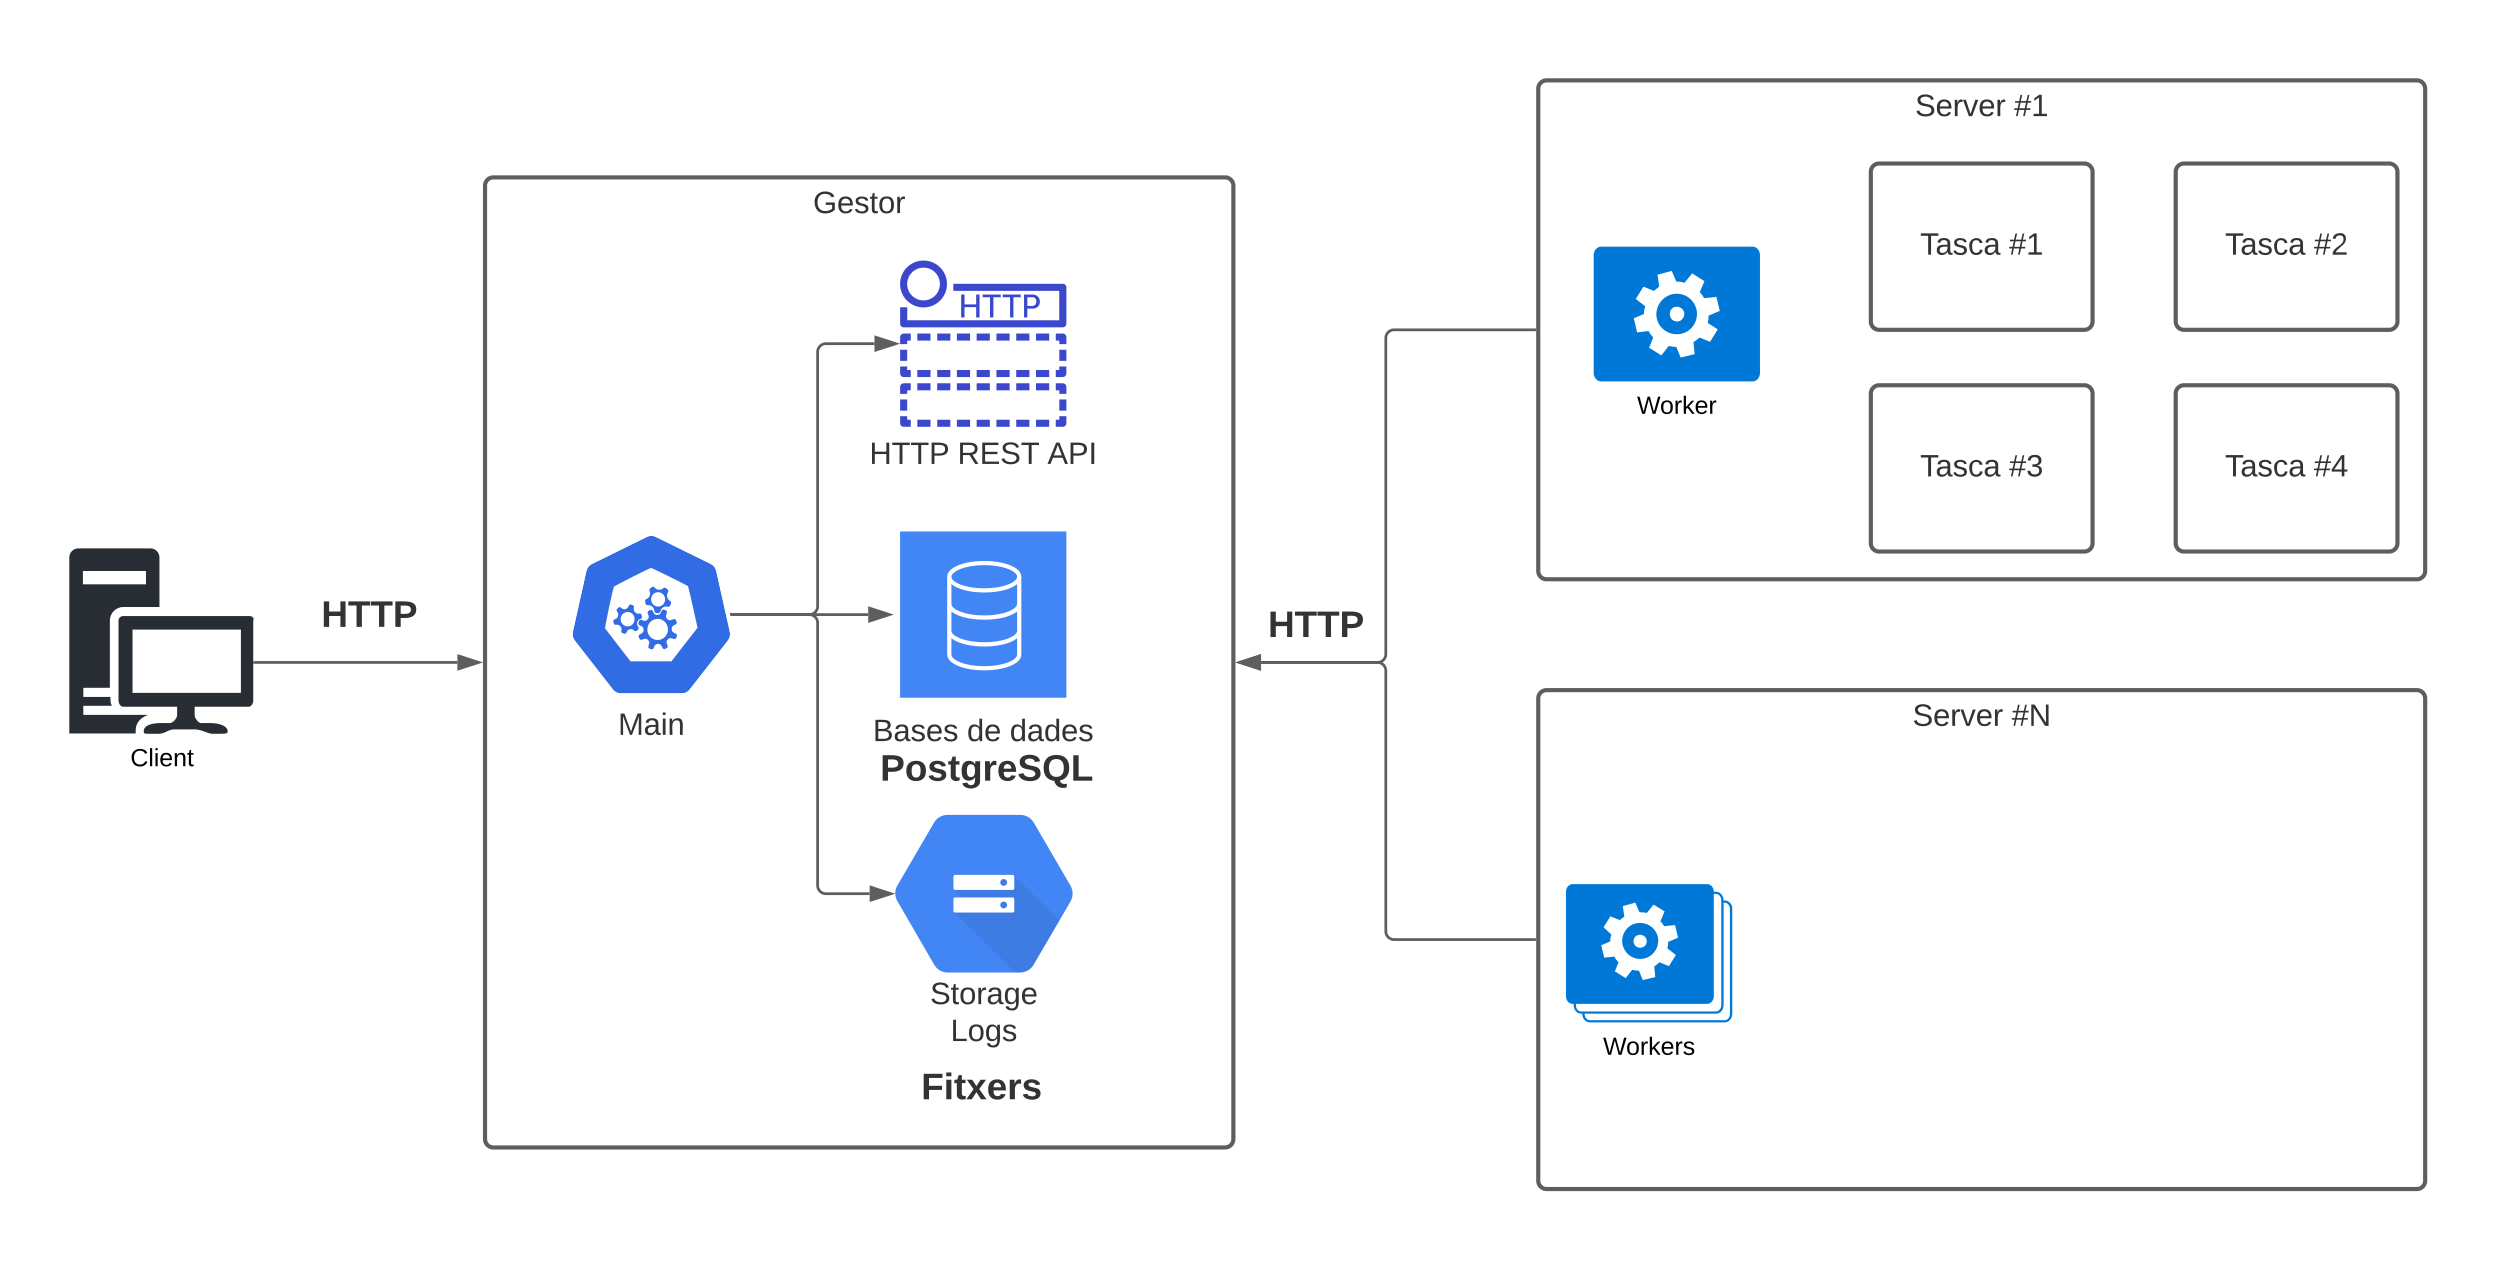 <svg xmlns:xlink="http://www.w3.org/1999/xlink" xmlns:lucid="lucid" xmlns="http://www.w3.org/2000/svg" width="1804"
     height="914">
    <g transform="translate(530 -82)" lucid:page-tab-id="uTgaPVyErH94">
        <path d="M-1806.87 0h3677.74v2581.67h-3677.74z" fill="#fff"/>
        <path d="M580 146a6 6 0 0 1 6-6h628a6 6 0 0 1 6 6v348a6 6 0 0 1-6 6H586a6 6 0 0 1-6-6z" stroke="#5e5e5e"
              stroke-width="3" fill-opacity="0"/>
        <use xlink:href="#a"
             transform="matrix(1,0,0,1,588,148) translate(263.914 17.778)"/>
        <use xlink:href="#b"
             transform="matrix(1,0,0,1,588,148) translate(335.395 17.778)"/>
        <path d="M580 586a6 6 0 0 1 6-6h628a6 6 0 0 1 6 6v348a6 6 0 0 1-6 6H586a6 6 0 0 1-6-6z" stroke="#5e5e5e"
              stroke-width="3" fill-opacity="0"/>
        <use xlink:href="#a" transform="matrix(1,0,0,1,588,588) translate(262.093 17.778)"/>
        <use xlink:href="#c" transform="matrix(1,0,0,1,588,588) translate(333.574 17.778)"/>
        <path d="M-180 216a6 6 0 0 1 6-6h528a6 6 0 0 1 6 6v688a6 6 0 0 1-6 6h-528a6 6 0 0 1-6-6z" stroke="#5e5e5e"
              stroke-width="3" fill-opacity="0"/>
        <use xlink:href="#d"
             transform="matrix(1,0,0,1,-172,218) translate(228.698 17.778)"/>
        <path d="M-329.92 500h132.87v57.33h-132.87z" fill="none"/>
        <use xlink:href="#e"
             transform="matrix(1,0,0,1,-329.918,500) translate(31.796 34.333)"/>
        <path d="M820 206a6 6 0 0 1 6-6h148a6 6 0 0 1 6 6v108a6 6 0 0 1-6 6H826a6 6 0 0 1-6-6z" stroke="#5e5e5e"
              stroke-width="3" fill="#fff"/>
        <use xlink:href="#f" transform="matrix(1,0,0,1,832,212) translate(23.586 53.778)"/>
        <use xlink:href="#b" transform="matrix(1,0,0,1,832,212) translate(87.722 53.778)"/>
        <path d="M1040 206a6 6 0 0 1 6-6h148a6 6 0 0 1 6 6v108a6 6 0 0 1-6 6h-148a6 6 0 0 1-6-6z" stroke="#5e5e5e"
              stroke-width="3" fill="#fff"/>
        <use xlink:href="#f" transform="matrix(1,0,0,1,1052,212) translate(23.586 53.778)"/>
        <use xlink:href="#g" transform="matrix(1,0,0,1,1052,212) translate(87.722 53.778)"/>
        <path d="M820 366a6 6 0 0 1 6-6h148a6 6 0 0 1 6 6v108a6 6 0 0 1-6 6H826a6 6 0 0 1-6-6z" stroke="#5e5e5e"
              stroke-width="3" fill="#fff"/>
        <use xlink:href="#f" transform="matrix(1,0,0,1,832,372) translate(23.586 53.778)"/>
        <use xlink:href="#h" transform="matrix(1,0,0,1,832,372) translate(87.722 53.778)"/>
        <path d="M1040 366a6 6 0 0 1 6-6h148a6 6 0 0 1 6 6v108a6 6 0 0 1-6 6h-148a6 6 0 0 1-6-6z" stroke="#5e5e5e"
              stroke-width="3" fill="#fff"/>
        <use xlink:href="#f" transform="matrix(1,0,0,1,1052,372) translate(23.586 53.778)"/>
        <use xlink:href="#i" transform="matrix(1,0,0,1,1052,372) translate(87.722 53.778)"/>
        <path d="M-2.16 525.5H96.5" stroke="#5e5e5e" stroke-width="2" fill="none"/>
        <path d="M-2.14 526.5h-.8l-.45-2h1.26z" stroke="#5e5e5e" stroke-width=".05" fill="#5e5e5e"/>
        <path d="M111.76 525.5l-14.26 4.64v-9.28z" stroke="#5e5e5e" stroke-width="2" fill="#5e5e5e"/>
        <path d="M-2.16 525.5H54a6 6 0 0 1 6 6v189.4a6 6 0 0 0 6 6h31.54" stroke="#5e5e5e" stroke-width="2"
              fill="none"/>
        <path d="M-2.14 526.5h-.8l-.45-2h1.26z" stroke="#5e5e5e" stroke-width=".05" fill="#5e5e5e"/>
        <path d="M112.8 726.9l-14.26 4.63v-9.27z" stroke="#5e5e5e" stroke-width="2" fill="#5e5e5e"/>
        <path d="M-2.16 525.5H54a6 6 0 0 0 6-6V336a6 6 0 0 1 6-6h35.02" stroke="#5e5e5e" stroke-width="2" fill="none"/>
        <path d="M-2.14 526.5h-.8l-.45-2h1.26z" stroke="#5e5e5e" stroke-width=".05" fill="#5e5e5e"/>
        <path d="M116.3 330L102 334.64v-9.28z" stroke="#5e5e5e" stroke-width="2" fill="#5e5e5e"/>
        <path d="M577.54 320H476a6 6 0 0 0-6 6v228a6 6 0 0 1-6 6h-84.04" stroke="#5e5e5e" stroke-width="2" fill="none"/>
        <path d="M578.54 321h-1.03v-2h1.04z" stroke="#5e5e5e" stroke-width=".05" fill="#5e5e5e"/>
        <path d="M364.7 560l14.26-4.64v9.28z" stroke="#5e5e5e" stroke-width="2" fill="#5e5e5e"/>
        <path d="M577.54 760H476a6 6 0 0 1-6-6V566a6 6 0 0 0-6-6h-84.04" stroke="#5e5e5e" stroke-width="2" fill="none"/>
        <path d="M578.54 761h-1.03v-2h1.04z" stroke="#5e5e5e" stroke-width=".05" fill="#5e5e5e"/>
        <path d="M364.7 560l14.26-4.64v9.28z" stroke="#5e5e5e" stroke-width="2" fill="#5e5e5e"/>
        <path d="M-346.24 560h146.28" stroke="#5e5e5e" stroke-width="2" fill="none"/>
        <path d="M-346.2 561h-1.04v-2h1.03z" stroke="#5e5e5e" stroke-width=".05" fill="#5e5e5e"/>
        <path d="M-184.7 560l-14.26 4.64v-9.28z" stroke="#5e5e5e" stroke-width="2" fill="#5e5e5e"/>
        <path d="M673.28 295.58c-7.08 3.7-10.2 12.64-6.48 19.74 3.72 7.1 12.6 9.82 19.68 6.4 7.2-3.68 10.2-12.62 6.48-19.72-3.72-7.4-12.6-10.1-19.68-6.42zm9.24 17.9c-2.76 1.16-5.88.28-7.08-2.54-1.2-2.72-.36-5.73 2.16-7.1 2.76-1.16 5.76-.3 7.32 2.53 1.32 2.43 0 5.45-2.4 7.1z"
              stroke="#000" stroke-opacity="0" fill="#0078d7"/>
        <path d="M734.84 260H625.28c-2.76 0-5.28 2.72-5.28 6.12v84.98c0 3.3 2.4 6.12 5.28 6.12h109.56c2.76 0 5.16-2.82 5.16-6.12v-84.98c0-3.3-2.4-6.12-5.16-6.12zm-25.32 59.7l-5.52 8.94-7.68-3.1c-1.2 1.15-2.76 2.42-4.32 3.4l.84 8.64-10.08 2.43-3.12-7.67c-1.8 0-3.72-.4-5.52-.68l-5.28 6.8-8.88-5.53 3-7.4c-1.2-1.26-2.4-2.72-3.36-4.66l-8.28.97-2.4-10.2 7.32-3.02c0-1.84.36-3.78.96-5.63l-6.84-5.25 5.52-8.85 7.68 3.02c1.32-1.18 2.52-2.15 3.72-3.03l-1.2-8.65 10.2-2.72 3.36 7.68c2.16 0 4.08.3 5.88.88l5.52-6.8 8.88 5.63-3.36 7.96c1.2 1.17 2.16 2.72 3.12 4.28l8.88-.88 2.4 10.1-8.04 3.42c0 1.84-.24 3.4-.6 5.25l7.2 4.66z"
              stroke="#000" stroke-opacity="0" fill="#0078d7"/>
        <use xlink:href="#j" transform="matrix(1,0,0,1,590,366.22) translate(61.25 14.4)"/>
        <path d="M659.4 772.58c6.36-3.3 9.12-11.28 5.76-17.56-3.24-6.3-11.16-8.78-17.52-5.7-6.24 3.3-9 11.18-5.64 17.47 3.24 6.57 11.16 8.97 17.4 5.78zM651.24 757c2.52-1.08 5.16-.3 6.6 2.1 1.08 2.5.24 5.2-2.16 6.3-2.52 1.1-5.28.3-6.36-2.1-1.32-2.2-.24-5.3 1.92-6.3z"
              stroke="#000" stroke-opacity="0" fill="#0078d7"/>
        <path d="M714.48 731.77h-.72c0-3.6-2.52-6.28-5.52-6.28h-1.56c0-3.1-2.16-5.5-4.68-5.5h-97.32c-2.4 0-4.68 2.4-4.68 5.5v75.4c0 3 2.16 5.5 4.68 5.5h.84v.8c0 3.6 2.4 6.28 5.4 6.28h.84c0 3.6 2.4 6.3 5.4 6.3h97.32c3 0 5.52-2.7 5.52-6.3v-75.42c.24-3.6-2.52-6.3-5.52-6.3zm-87.36 19.36l4.92-7.88 6.84 2.7c1.08-.8 2.16-1.9 3.24-2.4l-1.08-7.7 9-2.48 3 6.88c1.68 0 3.6.2 5.28.5l4.92-5.98 7.92 4.88-3 7.2c1.08.98 1.92 2.08 2.64 3.48l7.92-.8 2.16 9.08-7.08 3c0 1.7-.24 3-.6 4.7l6.12 4.88-5.04 7.98-6.84-2.8c-1.08 1.1-2.4 2.2-3.72 3l.72 7.68-9 2.2-2.76-6.8c-1.56 0-3.24-.3-4.92-.6l-4.68 6-7.8-4.9 2.64-6.57c-1.08-1.1-2.16-2.4-3-4.1l-7.32.8-2.16-8.97 6.48-2.8c0-1.6.24-3.3.84-4.9l-5.64-5.27zm-14.52 60.75h-1.68c-2.16 0-3.72-2-3.72-4.68v-.8H702c2.4 0 4.68-2.5 4.68-5.5v-73.83h1.56c2.16 0 3.84 2 3.84 4.7V807.2c0 2.4-1.68 4.68-3.84 4.68H612.6zm105.72 1.6c0 2.5-1.56 4.7-3.72 4.7h-97.32c-2.16 0-3.84-2-3.84-4.7h94.8c3.12 0 5.52-2.7 5.52-6.28v-73.83h.84c2.16 0 3.72 2.2 3.72 4.7v75.4z"
              stroke="#000" stroke-opacity="0" fill="#0078d7"/>
        <use xlink:href="#k" transform="matrix(1,0,0,1,570,828.766) translate(56.75 14.4)"/>
        <path d="M-60.34 468.67c-1.14.1-2.05.34-2.96.8l-39.44 19.43c-2.16 1.02-3.64 2.84-4.1 5.23l-9.77 43.76c-.47 2.04-.12 4.08 1 5.9.13.23.24.34.47.57l27.28 35c1.48 1.94 3.52 2.97 5.9 2.97h43.9c2.38 0 4.42-1.03 5.9-2.96l27.28-35c1.48-1.94 2.05-4.22 1.48-6.6l-9.77-43.65c-.45-2.4-1.93-4.2-4.1-5.23l-39.43-19.44c-1.25-.57-2.4-.9-3.64-.8z"
              stroke="#000" stroke-opacity="0" stroke-width="0" fill="#326ce5"/>
        <path d="M-60.36 465.5c-1.2.12-2.16.36-3.12.84l-41.64 20.52c-2.28 1.08-3.84 3-4.32 5.52l-10.32 46.2c-.48 2.16-.12 4.32 1.08 6.24.12.24.24.36.48.6l28.8 36.96c1.56 2.04 3.72 3.12 6.24 3.12h46.32c2.52 0 4.68-1.08 6.24-3.12l28.8-36.96c1.56-2.04 2.16-4.44 1.56-6.84l-10.32-46.2c-.48-2.52-2.04-4.44-4.32-5.52l-41.64-20.52c-1.32-.6-2.52-.96-3.84-.84zm0 3.12c1.32 0 2.4.24 3.6.84l39.6 19.44c2.04 1.08 3.48 2.88 4.08 5.28l9.72 43.68c.48 2.4 0 4.56-1.44 6.48l-27.36 35.04c-1.44 1.92-3.48 3-5.88 3h-43.92c-2.4 0-4.44-1.08-5.88-3l-27.36-35.04c-.12-.12-.24-.36-.36-.6-1.2-1.8-1.56-3.72-1.08-5.88l9.72-43.68c.6-2.4 1.92-4.2 4.08-5.28l39.6-19.44c.96-.48 1.8-.72 2.88-.84z"
              stroke="#000" stroke-opacity="0" stroke-width="0" fill="#fff"/>
        <path d="M-60.13 491.8c-.94 0-26.55 12.94-26.88 13.62-.8 1.62-6.68 29.38-6.35 30 .2.32 4.4 5.85 9.34 12.2l9 11.58h29.54l9.4-12.13 9.4-12.07-3.26-14.9c-1.8-8.15-3.47-15.02-3.6-15.15-.47-.48-26.08-13.15-26.6-13.15zm1.6 13.62c1.2.07 1.33 1.95 4 2.15 3.47.27 3.13-3.03 5.73-.74 2.67 2.36-.6 2.5.27 6 .8 3.5 3.8 2.1 2.47 5.4-1.33 3.36-2.47.2-5.47 2.08-2.93 1.9-.73 4.4-4.2 4.12-3.47-.27-.94-2.36-3.6-4.7-2.67-2.3-4.27.6-5.07-2.9-.87-3.45 1.87-1.63 3.2-4.93 1.33-3.38-1.87-4.06 1.07-5.94.4-.2.73-.34 1-.47.2-.08.4-.08.6-.08zm3.47 3.9c-.54 0-1 .07-1.54.2-2.6.82-4.13 3.72-3.33 6.48.8 2.76 3.6 4.3 6.27 3.5 2.66-.87 4.2-3.77 3.4-6.47-.67-2.22-2.6-3.7-4.8-3.7zm-19.95 8.9c.26 0 .6.07 1 .2 3.2 1.02-.07 2.77 2.2 5.26 2.33 2.56 4.2-.67 4.93 2.7.8 3.3-2.33 1.28-3.27 4.58-1 3.3 2.67 3.37.2 5.73-2.4 2.35-2.26-1.43-5.53-.62-3.27.74-1.47 4.05-4.67 3.03-3.2-1 .07-2.68-2.27-5.24-2.28-2.5-4.14.67-4.88-2.63-.8-3.37 2.27-1.35 3.27-4.65 1-3.3-2.68-3.37-.2-5.73 2.4-2.36 2.26 1.42 5.53.67 2.8-.67 1.86-3.3 3.66-3.3zm23.74 3.64c.33 0 .66.07 1.13.27 3.67 1.48-1.13 3.7 1.67 6.54 2.87 2.83 4.87-2.3 6.47 1.4 1.6 3.8-3.4 1.83-3.33 5.88.14 4.1 5 1.95 3.6 5.73-1.46 3.77-3.66-1.22-6.4 1.75-2.73 2.96 2.2 4.98-1.4 6.6-3.6 1.7-1.73-3.5-5.67-3.37-3.93.07-1.87 5.12-5.53 3.64-3.67-1.48 1.13-3.7-1.67-6.54-2.87-2.83-4.87 2.3-6.47-1.48-1.6-3.7 3.4-1.75 3.33-5.86-.13-4.05-5-1.9-3.6-5.66 1.47-3.84 3.67 1.2 6.4-1.75 2.74-2.96-2.2-4.98 1.4-6.6 3.6-1.68 1.74 3.44 5.68 3.37 3.46-.07 2.26-3.98 4.4-3.9zm-25.8 1.75c-2.8 0-5.08 2.3-5.08 5.2 0 2.83 2.27 5.2 5.07 5.2 2.8 0 5-2.37 5-5.2 0-2.9-2.2-5.2-5-5.2zm21.6 4.93c-4.07.07-7.4 3.44-7.4 7.7 0 4.23 3.33 7.6 7.4 7.6 4.13 0 7.46-3.37 7.46-7.6 0-4.26-3.33-7.7-7.46-7.7z"
              stroke="#eee" stroke-width="0" fill="#fff"/>
        <use xlink:href="#l" transform="matrix(1,0,0,1,-150,594.5) translate(65.988 17.778)"/>
        <path d="M117.28 463.28h124.44v124.44H117.28z" stroke="#fff" stroke-opacity="0" fill="#4285f4"/>
        <path d="M239.5 465.5v120H119.5v-120H239.5m4.5-4.5H115v129h129V461z" stroke="#fff" stroke-opacity="0"
              fill="#fff"/>
        <path d="M180.25 486.8c-15.2 0-26.75 4.9-26.75 11.36v56.1c0 6.56 11.56 11.46 26.75 11.46 15.2 0 26.75-4.9 26.75-11.37v-56.1c0-6.56-11.5-11.45-26.75-11.45zm0 3c13.96 0 23.7 4.42 23.7 8.36 0 3.95-9.74 8.37-23.7 8.37-13.96 0-23.7-4.34-23.7-8.3 0-3.93 9.74-8.43 23.7-8.43zm0 72.92c-13.96 0-23.7-4.42-23.7-8.37v-11.83c4.4 3.63 13.1 6 23.7 6 10.65 0 19.3-2.37 23.7-6v11.83c0 3.95-9.74 8.37-23.7 8.37zm0-17.28c-13.96 0-23.7-4.34-23.7-8.3v-13.88c4.4 3.55 13.1 5.92 23.7 5.92 10.65 0 19.3-2.37 23.7-5.92v13.9c0 3.94-9.74 8.28-23.7 8.28zm0-19.34c-13.96 0-23.7-4.34-23.7-8.3v-14.27c4.4 3.63 13.1 6 23.7 6 10.65 0 19.3-2.37 23.7-6v14.2c0 3.95-9.74 8.37-23.7 8.37z"
              stroke="#fff" stroke-opacity="0" fill="#fff"/>
        <use xlink:href="#m" transform="matrix(1,0,0,1,85,599) translate(14.87 17.778)"/>
        <use xlink:href="#n" transform="matrix(1,0,0,1,85,599) translate(82.772 17.778)"/>
        <use xlink:href="#o" transform="matrix(1,0,0,1,85,599) translate(113.636 17.778)"/>
        <path d="M236.98 318.22H122.04c-1.3 0-2.5-1.13-2.5-2.55V303.7h5.14v9.42h109.66v-21.25h-76.42v-5.1h79.06c1.32 0 2.52 1.13 2.52 2.55v26.35c0 1.42-1.2 2.55-2.52 2.55zM236.95 354.1h-5.1V349h2.54v-2.55h5.1v5.1c0 1.42-1.14 2.56-2.55 2.56zM227.1 354.1h-9.52V349h9.5zm-14.28 0h-9.52V349h9.52zm-14.27 0h-9.52V349h9.52zm-14.28 0h-9.52V349h9.52zm-14.27 0h-9.52V349H170zm-14.28 0h-9.42V349h9.52zm-14.27 0h-9.52V349h9.52zM127.18 354.1h-5.1c-1.4 0-2.55-1.13-2.55-2.54v-5.1h5.1V349h2.55zM119.53 334.35h5.1v8.07h-5.1v-8.07zM124.63 330.34h-5.1v-5.1c0-1.4 1.14-2.55 2.55-2.55h5.1v5.1h-2.55zM227.1 327.8h-9.52v-5.1h9.5zm-14.28 0h-9.52v-5.1h9.52zm-14.27 0h-9.52v-5.1h9.52zm-14.28 0h-9.52v-5.1h9.52zm-14.27 0h-9.52v-5.1H170zm-14.28 0h-9.42v-5.1h9.52zm-14.27 0h-9.52v-5.1h9.52zM239.5 330.34h-5.1v-2.55h-2.56v-5.1h5.1c1.42 0 2.56 1.13 2.56 2.54zM234.4 334.35h5.1v8.07h-5.1v-8.07zM236.95 390h-5.1v-5.1h2.54v-2.56h5.1v5.1c0 1.42-1.14 2.56-2.55 2.56zM227.1 390h-9.52v-5.1h9.5zm-14.28 0h-9.52v-5.1h9.52zm-14.27 0h-9.52v-5.1h9.52zm-14.28 0h-9.52v-5.1h9.52zM170 390h-9.52v-5.1H170zm-14.28 0h-9.42v-5.1h9.52zm-14.27 0h-9.52v-5.1h9.52zM127.18 390h-5.1c-1.4 0-2.55-1.14-2.55-2.55v-5.1h5.1v2.54h2.55zM119.53 370.27h5.1v8.06h-5.1v-8.06zM124.63 366.23h-5.1v-5.1c0-1.4 1.14-2.55 2.55-2.55h5.1v5.1h-2.55zM227.1 363.68h-9.52v-5.1h9.5zm-14.28 0h-9.52v-5.1h9.52zm-14.27 0h-9.52v-5.1h9.52zm-14.28 0h-9.52v-5.1h9.52zm-14.27 0h-9.52v-5.1H170zm-14.28 0h-9.42v-5.1h9.52zm-14.27 0h-9.52v-5.1h9.52zM239.5 366.23h-5.1v-2.55h-2.56v-5.1h5.1c1.42 0 2.56 1.14 2.56 2.55zM234.4 370.27h5.1v8.06h-5.1v-8.06z"
              stroke="#fff" stroke-opacity="0" fill="#3b48cc"/>
        <path d="M174.4 311.1v-7.47H166v7.47h-2.42v-16.57H166v7.12h8.4v-7.12h2.43v16.57zM184.4 311.1v-14.58h-5.3v-2h13.02v2h-5.28v14.58zM198.86 311.1v-14.58h-5.3v-2h13v2h-5.27v14.58zM211.32 304.68v6.42h-2.38v-16.56h6c1.48-.08 2.76.38 3.86 1.37 1.07 1 1.6 2.25 1.55 3.7.07 1.45-.42 2.7-1.45 3.7-1.1 1-2.37 1.47-3.86 1.38zm0-1.94h3.42c.87.07 1.64-.2 2.28-.78.57-.67.82-1.45.76-2.35.04-.25.05-.5 0-.75-.18-1.5-1.54-2.57-3.04-2.37h-3.42zM136.42 303.85c-9.34 0-16.92-7.58-16.92-16.93 0-9.34 7.58-16.92 16.92-16.92 9.35 0 16.93 7.58 16.93 16.92v.04c0 9.34-7.58 16.9-16.93 16.9zm0-28.7c-6.53 0-11.8 5.28-11.8 11.8 0 6.54 5.27 11.82 11.8 11.82 6.54 0 11.82-5.28 11.82-11.8v-.08c0-6.5-5.32-11.8-11.82-11.76z"
              stroke="#fff" stroke-opacity="0" fill="#3b48cc"/>
        <path d="M122.2 288.67h114.75V390H122.2V288.67z" stroke="#fff" stroke-opacity="0" stroke-width=".38" fill="#fff"
              fill-opacity="0"/>
        <use xlink:href="#p" transform="matrix(1,0,0,1,89.5,399) translate(7.87 17.778)"/>
        <use xlink:href="#q" transform="matrix(1,0,0,1,89.5,399) translate(71.451 17.778)"/>
        <use xlink:href="#r" transform="matrix(1,0,0,1,89.5,399) translate(136.327 17.778)"/>
        <path d="M242.46 721.1l-26.36-45.3c-2.05-3.64-5.64-5.7-9.86-5.8h-52.48c-4.22.1-7.8 2.16-9.86 5.8l-26.36 45.18c-2.05 3.53-2.05 7.62 0 11.26l26.36 45.52c2.05 3.75 5.5 5.92 9.86 6.03h52.48c4.22-.12 7.8-2.3 9.86-6.04l26.36-45.18c2.05-3.75 2.05-7.85 0-11.5z"
              stroke="#000" stroke-opacity="0" fill="#4285f4"/>
        <path d="M201.5 713.58l-36.17 3.3-7 6.94 6 5.9-5.93 10.3 44.15 43.74h3.73c4.27-.14 7.77-2.32 9.82-5.97l18.35-31.6z"
              stroke="#000" stroke-opacity="0" fill-opacity=".07"/>
        <path d="M200.66 713.3h-41.42c-.66 0-1.23.53-1.23 1.2v8.47c0 .67.54 1.2 1.24 1.2h41.42c.7 0 1.23-.53 1.23-1.2v-8.48c0-.67-.54-1.2-1.24-1.2m-6.4 7.9c-1.37 0-2.46-1.1-2.46-2.44 0-1.35 1.1-2.45 2.45-2.45 1.4 0 2.5 1.1 2.5 2.46 0 1.35-1.1 2.45-2.5 2.45M200.66 729.6H159.2c-.66 0-1.2.57-1.2 1.23v8.48c0 .68.54 1.2 1.24 1.2h41.42c.7 0 1.23-.52 1.23-1.2v-8.5c0-.67-.54-1.2-1.24-1.2m-6.4 7.9c-1.37 0-2.46-1.1-2.46-2.45s1.1-2.46 2.45-2.46c1.4 0 2.5 1.1 2.5 2.45 0 1.36-1.1 2.46-2.5 2.46"
              stroke="#000" stroke-opacity="0" fill="#fff"/>
        <use xlink:href="#s" transform="matrix(1,0,0,1,116,788.79) translate(25.142 17.778)"/>
        <use xlink:href="#t" transform="matrix(1,0,0,1,116,788.79) translate(39.926 44.444)"/>
        <path d="M-349.76 526.55h-91.4c-1.6 0-3.32 1.34-3.32 3.2v58.08c0 1.6 1.33 4.15 3.32 4.15h38.98v6.15c0 2-2.92 5.62-5.2 5.62h-6.5c-7.2 0-12.38 1.88-12.38 5.9 0 1.86-.26 1.86 6.8 1.86h3.58c5.6 0 6.52-3.2 12.1-3.2h13.97c5.45 0 9.7 3.2 13.3 3.2h3.6c7.17 0 7.17-.25 7.17-1.86 0-3.6-5.58-5.9-12.63-5.9h-6.66c-1.86 0-4.52-3.6-4.52-5.6v-6.16h39.1c1.6 0 3.2-2.28 3.2-4.15v-58.07c.8-1.6-.53-3.2-2.52-3.2zm-6.4 55.4h-78.2V536.3h78.2v45.62z"
              stroke="#000" stroke-opacity="0" fill="#282c33"/>
        <path d="M-450.73 578.33v-48.57c0-5.22 4.25-9.77 9.84-9.77h25.95v-35.73c0-3.6-2.92-6.56-6.52-6.56h-52c-3.6 0-6.53 2.96-6.53 6.57v126.98h47.9V608.97c0-2.27.66-8.16 9.04-11.1h-46.83v-6.56h20.63c-.8-1.33-1.06-2.93-1.06-4.14v-2.27h-19.56v-6.57h19.17zm-19.43-84.3h45.5v9.64h-45.5v-9.63z"
              stroke="#000" stroke-opacity="0" fill="#282c33"/>
        <g>
            <use xlink:href="#u" transform="matrix(1,0,0,1,-510,620.513) translate(74.075 14.4)"/>
        </g>
        <path d="M380 515.33h79.4v42H380z" fill="#fff" fill-opacity="0"/>
        <g>
            <use xlink:href="#e" transform="matrix(1,0,0,1,385,520.333) translate(0 21.333)"/>
        </g>
        <path d="M100.15 619h159.7v42h-159.7z" fill="#fff" fill-opacity="0"/>
        <g>
            <use xlink:href="#v" transform="matrix(1,0,0,1,105.148,624) translate(0 21.333)"/>
        </g>
        <path d="M129.75 848.88h99.5v42h-99.5z" fill="#fff" fill-opacity="0"/>
        <g>
            <use xlink:href="#w" transform="matrix(1,0,0,1,134.75,853.883) translate(0 21.333)"/>
        </g>
        <defs>
            <path fill="#333"
                  d="M185-189c-5-48-123-54-124 2 14 75 158 14 163 119 3 78-121 87-175 55-17-10-28-26-33-46l33-7c5 56 141 63 141-1 0-78-155-14-162-118-5-82 145-84 179-34 5 7 8 16 11 25"
                  id="x"/>
            <path fill="#333"
                  d="M100-194c63 0 86 42 84 106H49c0 40 14 67 53 68 26 1 43-12 49-29l28 8c-11 28-37 45-77 45C44 4 14-33 15-96c1-61 26-98 85-98zm52 81c6-60-76-77-97-28-3 7-6 17-6 28h103"
                  id="y"/>
            <path fill="#333" d="M114-163C36-179 61-72 57 0H25l-1-190h30c1 12-1 29 2 39 6-27 23-49 58-41v29" id="z"/>
            <path fill="#333" d="M108 0H70L1-190h34L89-25l56-165h34" id="A"/>
            <g id="a">
                <use transform="matrix(0.062,0,0,0.062,0,0)" xlink:href="#x"/>
                <use transform="matrix(0.062,0,0,0.062,14.815,0)"
                     xlink:href="#y"/>
                <use transform="matrix(0.062,0,0,0.062,27.16,0)"
                     xlink:href="#z"/>
                <use transform="matrix(0.062,0,0,0.062,34.506,0)"
                     xlink:href="#A"/>
                <use transform="matrix(0.062,0,0,0.062,45.617,0)"
                     xlink:href="#y"/>
                <use transform="matrix(0.062,0,0,0.062,57.963,0)"
                     xlink:href="#z"/>
            </g>
            <path fill="#333"
                  d="M158-156l-14 65h45v19h-49L124 0h-19l15-72H56L41 0H22l15-72H2v-19h39l14-65H11v-19h48l15-71h20l-16 71h64l16-71h19l-16 71h37v19h-40zm-83 0L61-91h63l14-65H75"
                  id="B"/>
            <path fill="#333" d="M27 0v-27h64v-190l-56 39v-29l58-41h29v221h61V0H27" id="C"/>
            <g id="b">
                <use transform="matrix(0.062,0,0,0.062,0,0)" xlink:href="#B"/>
                <use transform="matrix(0.062,0,0,0.062,12.346,0)"
                     xlink:href="#C"/>
            </g>
            <path fill="#333" d="M190 0L58-211 59 0H30v-248h39L202-35l-2-213h31V0h-41" id="D"/>
            <g id="c">
                <use transform="matrix(0.062,0,0,0.062,0,0)" xlink:href="#B"/>
                <use transform="matrix(0.062,0,0,0.062,12.346,0)"
                     xlink:href="#D"/>
            </g>
            <path fill="#333"
                  d="M143 4C61 4 22-44 18-125c-5-107 100-154 193-111 17 8 29 25 37 43l-32 9c-13-25-37-40-76-40-61 0-88 39-88 99 0 61 29 100 91 101 35 0 62-11 79-27v-45h-74v-28h105v86C228-13 192 4 143 4"
                  id="E"/>
            <path fill="#333"
                  d="M135-143c-3-34-86-38-87 0 15 53 115 12 119 90S17 21 10-45l28-5c4 36 97 45 98 0-10-56-113-15-118-90-4-57 82-63 122-42 12 7 21 19 24 35"
                  id="F"/>
            <path fill="#333" d="M59-47c-2 24 18 29 38 22v24C64 9 27 4 27-40v-127H5v-23h24l9-43h21v43h35v23H59v120"
                  id="G"/>
            <path fill="#333"
                  d="M100-194c62-1 85 37 85 99 1 63-27 99-86 99S16-35 15-95c0-66 28-99 85-99zM99-20c44 1 53-31 53-75 0-43-8-75-51-75s-53 32-53 75 10 74 51 75"
                  id="H"/>
            <g id="d">
                <use transform="matrix(0.062,0,0,0.062,0,0)" xlink:href="#E"/>
                <use transform="matrix(0.062,0,0,0.062,17.284,0)"
                     xlink:href="#y"/>
                <use transform="matrix(0.062,0,0,0.062,29.63,0)"
                     xlink:href="#F"/>
                <use transform="matrix(0.062,0,0,0.062,40.741,0)"
                     xlink:href="#G"/>
                <use transform="matrix(0.062,0,0,0.062,46.914,0)"
                     xlink:href="#H"/>
                <use transform="matrix(0.062,0,0,0.062,59.259,0)"
                     xlink:href="#z"/>
            </g>
            <path fill="#333" d="M186 0v-106H76V0H24v-248h52v99h110v-99h50V0h-50" id="I"/>
            <path fill="#333" d="M136-208V0H84v-208H4v-40h212v40h-80" id="J"/>
            <path fill="#333"
                  d="M24-248c93 1 206-16 204 79-1 75-69 88-152 82V0H24v-248zm52 121c47 0 100 7 100-41 0-47-54-39-100-39v80"
                  id="K"/>
            <g id="e">
                <use transform="matrix(0.074,0,0,0.074,0,0)" xlink:href="#I"/>
                <use transform="matrix(0.074,0,0,0.074,19.185,0)"
                     xlink:href="#J"/>
                <use transform="matrix(0.074,0,0,0.074,35.407,0)"
                     xlink:href="#J"/>
                <use transform="matrix(0.074,0,0,0.074,51.63,0)"
                     xlink:href="#K"/>
            </g>
            <path fill="#333" d="M127-220V0H93v-220H8v-28h204v28h-85" id="L"/>
            <path fill="#333"
                  d="M141-36C126-15 110 5 73 4 37 3 15-17 15-53c-1-64 63-63 125-63 3-35-9-54-41-54-24 1-41 7-42 31l-33-3c5-37 33-52 76-52 45 0 72 20 72 64v82c-1 20 7 32 28 27v20c-31 9-61-2-59-35zM48-53c0 20 12 33 32 33 41-3 63-29 60-74-43 2-92-5-92 41"
                  id="M"/>
            <path fill="#333"
                  d="M96-169c-40 0-48 33-48 73s9 75 48 75c24 0 41-14 43-38l32 2c-6 37-31 61-74 61-59 0-76-41-82-99-10-93 101-131 147-64 4 7 5 14 7 22l-32 3c-4-21-16-35-41-35"
                  id="N"/>
            <g id="f">
                <use transform="matrix(0.062,0,0,0.062,0,0)" xlink:href="#L"/>
                <use transform="matrix(0.062,0,0,0.062,11.049,0)"
                     xlink:href="#M"/>
                <use transform="matrix(0.062,0,0,0.062,23.395,0)"
                     xlink:href="#F"/>
                <use transform="matrix(0.062,0,0,0.062,34.506,0)"
                     xlink:href="#N"/>
                <use transform="matrix(0.062,0,0,0.062,45.617,0)"
                     xlink:href="#M"/>
            </g>
            <path fill="#333"
                  d="M101-251c82-7 93 87 43 132L82-64C71-53 59-42 53-27h129V0H18c2-99 128-94 128-182 0-28-16-43-45-43s-46 15-49 41l-32-3c6-41 34-60 81-64"
                  id="O"/>
            <g id="g">
                <use transform="matrix(0.062,0,0,0.062,0,0)" xlink:href="#B"/>
                <use transform="matrix(0.062,0,0,0.062,12.346,0)"
                     xlink:href="#O"/>
            </g>
            <path fill="#333"
                  d="M126-127c33 6 58 20 58 59 0 88-139 92-164 29-3-8-5-16-6-25l32-3c6 27 21 44 54 44 32 0 52-15 52-46 0-38-36-46-79-43v-28c39 1 72-4 72-42 0-27-17-43-46-43-28 0-47 15-49 41l-32-3c6-42 35-63 81-64 48-1 79 21 79 65 0 36-21 52-52 59"
                  id="P"/>
            <g id="h">
                <use transform="matrix(0.062,0,0,0.062,0,0)" xlink:href="#B"/>
                <use transform="matrix(0.062,0,0,0.062,12.346,0)"
                     xlink:href="#P"/>
            </g>
            <path fill="#333" d="M155-56V0h-30v-56H8v-25l114-167h33v167h35v25h-35zm-30-156c-27 46-58 90-88 131h88v-131"
                  id="Q"/>
            <g id="i">
                <use transform="matrix(0.062,0,0,0.062,0,0)" xlink:href="#B"/>
                <use transform="matrix(0.062,0,0,0.062,12.346,0)"
                     xlink:href="#Q"/>
            </g>
            <path d="M266 0h-40l-56-210L115 0H75L2-248h35L96-30l15-64 43-154h32l59 218 59-218h35" id="R"/>
            <path d="M100-194c62-1 85 37 85 99 1 63-27 99-86 99S16-35 15-95c0-66 28-99 85-99zM99-20c44 1 53-31 53-75 0-43-8-75-51-75s-53 32-53 75 10 74 51 75"
                  id="S"/>
            <path d="M114-163C36-179 61-72 57 0H25l-1-190h30c1 12-1 29 2 39 6-27 23-49 58-41v29" id="T"/>
            <path d="M143 0L79-87 56-68V0H24v-261h32v163l83-92h37l-77 82L181 0h-38" id="U"/>
            <path d="M100-194c63 0 86 42 84 106H49c0 40 14 67 53 68 26 1 43-12 49-29l28 8c-11 28-37 45-77 45C44 4 14-33 15-96c1-61 26-98 85-98zm52 81c6-60-76-77-97-28-3 7-6 17-6 28h103"
                  id="V"/>
            <g id="j">
                <use transform="matrix(0.05,0,0,0.05,0,0)" xlink:href="#R"/>
                <use transform="matrix(0.05,0,0,0.05,16.6,0)" xlink:href="#S"/>
                <use transform="matrix(0.05,0,0,0.05,26.6,0)" xlink:href="#T"/>
                <use transform="matrix(0.05,0,0,0.05,32.55,0)" xlink:href="#U"/>
                <use transform="matrix(0.05,0,0,0.05,41.55,0)" xlink:href="#V"/>
                <use transform="matrix(0.05,0,0,0.05,51.55,0)" xlink:href="#T"/>
            </g>
            <path d="M135-143c-3-34-86-38-87 0 15 53 115 12 119 90S17 21 10-45l28-5c4 36 97 45 98 0-10-56-113-15-118-90-4-57 82-63 122-42 12 7 21 19 24 35"
                  id="W"/>
            <g id="k">
                <use transform="matrix(0.05,0,0,0.05,0,0)" xlink:href="#R"/>
                <use transform="matrix(0.05,0,0,0.05,16.6,0)" xlink:href="#S"/>
                <use transform="matrix(0.05,0,0,0.05,26.6,0)" xlink:href="#T"/>
                <use transform="matrix(0.05,0,0,0.05,32.55,0)" xlink:href="#U"/>
                <use transform="matrix(0.05,0,0,0.05,41.55,0)" xlink:href="#V"/>
                <use transform="matrix(0.05,0,0,0.05,51.55,0)" xlink:href="#T"/>
                <use transform="matrix(0.05,0,0,0.05,57.5,0)" xlink:href="#W"/>
            </g>
            <path fill="#333"
                  d="M240 0l2-218c-23 76-54 145-80 218h-23L58-218 59 0H30v-248h44l77 211c21-75 51-140 76-211h43V0h-30"
                  id="X"/>
            <path fill="#333" d="M24-231v-30h32v30H24zM24 0v-190h32V0H24" id="Y"/>
            <path fill="#333"
                  d="M117-194c89-4 53 116 60 194h-32v-121c0-31-8-49-39-48C34-167 62-67 57 0H25l-1-190h30c1 10-1 24 2 32 11-22 29-35 61-36"
                  id="Z"/>
            <g id="l">
                <use transform="matrix(0.062,0,0,0.062,0,0)" xlink:href="#X"/>
                <use transform="matrix(0.062,0,0,0.062,18.457,0)"
                     xlink:href="#M"/>
                <use transform="matrix(0.062,0,0,0.062,30.802,0)"
                     xlink:href="#Y"/>
                <use transform="matrix(0.062,0,0,0.062,35.679,0)"
                     xlink:href="#Z"/>
            </g>
            <path fill="#333"
                  d="M160-131c35 5 61 23 61 61C221 17 115-2 30 0v-248c76 3 177-17 177 60 0 33-19 50-47 57zm-97-11c50-1 110 9 110-42 0-47-63-36-110-37v79zm0 115c55-2 124 14 124-45 0-56-70-42-124-44v89"
                  id="aa"/>
            <g id="m">
                <use transform="matrix(0.062,0,0,0.062,0,0)" xlink:href="#aa"/>
                <use transform="matrix(0.062,0,0,0.062,14.815,0)"
                     xlink:href="#M"/>
                <use transform="matrix(0.062,0,0,0.062,27.16,0)"
                     xlink:href="#F"/>
                <use transform="matrix(0.062,0,0,0.062,38.272,0)"
                     xlink:href="#y"/>
                <use transform="matrix(0.062,0,0,0.062,50.617,0)"
                     xlink:href="#F"/>
            </g>
            <path fill="#333"
                  d="M85-194c31 0 48 13 60 33l-1-100h32l1 261h-30c-2-10 0-23-3-31C134-8 116 4 85 4 32 4 16-35 15-94c0-66 23-100 70-100zm9 24c-40 0-46 34-46 75 0 40 6 74 45 74 42 0 51-32 51-76 0-42-9-74-50-73"
                  id="ab"/>
            <g id="n">
                <use transform="matrix(0.062,0,0,0.062,0,0)" xlink:href="#ab"/>
                <use transform="matrix(0.062,0,0,0.062,12.346,0)"
                     xlink:href="#y"/>
            </g>
            <g id="o">
                <use transform="matrix(0.062,0,0,0.062,0,0)" xlink:href="#ab"/>
                <use transform="matrix(0.062,0,0,0.062,12.346,0)"
                     xlink:href="#M"/>
                <use transform="matrix(0.062,0,0,0.062,24.691,0)"
                     xlink:href="#ab"/>
                <use transform="matrix(0.062,0,0,0.062,37.037,0)"
                     xlink:href="#y"/>
                <use transform="matrix(0.062,0,0,0.062,49.383,0)"
                     xlink:href="#F"/>
            </g>
            <path fill="#333" d="M197 0v-115H63V0H30v-248h33v105h134v-105h34V0h-34" id="ac"/>
            <path fill="#333"
                  d="M30-248c87 1 191-15 191 75 0 78-77 80-158 76V0H30v-248zm33 125c57 0 124 11 124-50 0-59-68-47-124-48v98"
                  id="ad"/>
            <g id="p">
                <use transform="matrix(0.062,0,0,0.062,0,0)" xlink:href="#ac"/>
                <use transform="matrix(0.062,0,0,0.062,15.988,0)"
                     xlink:href="#L"/>
                <use transform="matrix(0.062,0,0,0.062,29.506,0)"
                     xlink:href="#L"/>
                <use transform="matrix(0.062,0,0,0.062,43.025,0)"
                     xlink:href="#ad"/>
            </g>
            <path fill="#333"
                  d="M233-177c-1 41-23 64-60 70L243 0h-38l-65-103H63V0H30v-248c88 3 205-21 203 71zM63-129c60-2 137 13 137-47 0-61-80-42-137-45v92"
                  id="ae"/>
            <path fill="#333" d="M30 0v-248h187v28H63v79h144v27H63v87h162V0H30" id="af"/>
            <g id="q">
                <use transform="matrix(0.062,0,0,0.062,0,0)" xlink:href="#ae"/>
                <use transform="matrix(0.062,0,0,0.062,15.988,0)"
                     xlink:href="#af"/>
                <use transform="matrix(0.062,0,0,0.062,30.802,0)"
                     xlink:href="#x"/>
                <use transform="matrix(0.062,0,0,0.062,45.617,0)"
                     xlink:href="#L"/>
            </g>
            <path fill="#333" d="M205 0l-28-72H64L36 0H1l101-248h38L239 0h-34zm-38-99l-47-123c-12 45-31 82-46 123h93"
                  id="ag"/>
            <path fill="#333" d="M33 0v-248h34V0H33" id="ah"/>
            <g id="r">
                <use transform="matrix(0.062,0,0,0.062,0,0)" xlink:href="#ag"/>
                <use transform="matrix(0.062,0,0,0.062,14.815,0)"
                     xlink:href="#ad"/>
                <use transform="matrix(0.062,0,0,0.062,29.63,0)"
                     xlink:href="#ah"/>
            </g>
            <path fill="#333"
                  d="M177-190C167-65 218 103 67 71c-23-6-38-20-44-43l32-5c15 47 100 32 89-28v-30C133-14 115 1 83 1 29 1 15-40 15-95c0-56 16-97 71-98 29-1 48 16 59 35 1-10 0-23 2-32h30zM94-22c36 0 50-32 50-73 0-42-14-75-50-75-39 0-46 34-46 75s6 73 46 73"
                  id="ai"/>
            <g id="s">
                <use transform="matrix(0.062,0,0,0.062,0,0)" xlink:href="#x"/>
                <use transform="matrix(0.062,0,0,0.062,14.815,0)"
                     xlink:href="#G"/>
                <use transform="matrix(0.062,0,0,0.062,20.988,0)"
                     xlink:href="#H"/>
                <use transform="matrix(0.062,0,0,0.062,33.333,0)"
                     xlink:href="#z"/>
                <use transform="matrix(0.062,0,0,0.062,40.679,0)"
                     xlink:href="#M"/>
                <use transform="matrix(0.062,0,0,0.062,53.025,0)"
                     xlink:href="#ai"/>
                <use transform="matrix(0.062,0,0,0.062,65.37,0)"
                     xlink:href="#y"/>
            </g>
            <path fill="#333" d="M30 0v-248h33v221h125V0H30" id="aj"/>
            <g id="t">
                <use transform="matrix(0.062,0,0,0.062,0,0)" xlink:href="#aj"/>
                <use transform="matrix(0.062,0,0,0.062,12.346,0)"
                     xlink:href="#H"/>
                <use transform="matrix(0.062,0,0,0.062,24.691,0)"
                     xlink:href="#ai"/>
                <use transform="matrix(0.062,0,0,0.062,37.037,0)"
                     xlink:href="#F"/>
            </g>
            <path d="M212-179c-10-28-35-45-73-45-59 0-87 40-87 99 0 60 29 101 89 101 43 0 62-24 78-52l27 14C228-24 195 4 139 4 59 4 22-46 18-125c-6-104 99-153 187-111 19 9 31 26 39 46"
                  id="ak"/>
            <path d="M24 0v-261h32V0H24" id="al"/>
            <path d="M24-231v-30h32v30H24zM24 0v-190h32V0H24" id="am"/>
            <path d="M117-194c89-4 53 116 60 194h-32v-121c0-31-8-49-39-48C34-167 62-67 57 0H25l-1-190h30c1 10-1 24 2 32 11-22 29-35 61-36"
                  id="an"/>
            <path d="M59-47c-2 24 18 29 38 22v24C64 9 27 4 27-40v-127H5v-23h24l9-43h21v43h35v23H59v120" id="ao"/>
            <g id="u">
                <use transform="matrix(0.05,0,0,0.05,0,0)" xlink:href="#ak"/>
                <use transform="matrix(0.05,0,0,0.05,12.95,0)" xlink:href="#al"/>
                <use transform="matrix(0.05,0,0,0.05,16.9,0)" xlink:href="#am"/>
                <use transform="matrix(0.05,0,0,0.05,20.85,0)" xlink:href="#V"/>
                <use transform="matrix(0.05,0,0,0.05,30.85,0)" xlink:href="#an"/>
                <use transform="matrix(0.05,0,0,0.05,40.85,0)" xlink:href="#ao"/>
            </g>
            <path fill="#333"
                  d="M110-194c64 0 96 36 96 99 0 64-35 99-97 99-61 0-95-36-95-99 0-62 34-99 96-99zm-1 164c35 0 45-28 45-65 0-40-10-65-43-65-34 0-45 26-45 65 0 36 10 65 43 65"
                  id="ap"/>
            <path fill="#333"
                  d="M137-138c1-29-70-34-71-4 15 46 118 7 119 86 1 83-164 76-172 9l43-7c4 19 20 25 44 25 33 8 57-30 24-41C81-84 22-81 20-136c-2-80 154-74 161-7"
                  id="aq"/>
            <path fill="#333" d="M115-3C79 11 28 4 28-45v-112H4v-33h27l15-45h31v45h36v33H77v99c-1 23 16 31 38 25v30"
                  id="ar"/>
            <path fill="#333"
                  d="M195-6C206 82 75 100 31 46c-4-6-6-13-8-21l49-6c3 16 16 24 34 25 40 0 42-37 40-79-11 22-30 35-61 35-53 0-70-43-70-97 0-56 18-96 73-97 30 0 46 14 59 34l2-30h47zm-90-29c32 0 41-27 41-63 0-35-9-62-40-62-32 0-39 29-40 63 0 36 9 62 39 62"
                  id="as"/>
            <path fill="#333" d="M135-150c-39-12-60 13-60 57V0H25l-1-190h47c2 13-1 29 3 40 6-28 27-53 61-41v41"
                  id="at"/>
            <path fill="#333"
                  d="M185-48c-13 30-37 53-82 52C43 2 14-33 14-96s30-98 90-98c62 0 83 45 84 108H66c0 31 8 55 39 56 18 0 30-7 34-22zm-45-69c5-46-57-63-70-21-2 6-4 13-4 21h74"
                  id="au"/>
            <path fill="#333"
                  d="M169-182c-1-43-94-46-97-3 18 66 151 10 154 114 3 95-165 93-204 36-6-8-10-19-12-30l50-8c3 46 112 56 116 5-17-69-150-10-154-114-4-87 153-88 188-35 5 8 8 18 10 28"
                  id="av"/>
            <path fill="#333"
                  d="M140-251c80 0 125 45 125 126 0 70-33 111-92 124 6 28 34 38 68 31l-1 36C177 83 129 55 120 2 51-6 15-50 15-125c0-81 44-126 125-126zm-1 214c52 0 73-35 73-88 0-50-21-86-72-86-52 0-73 35-73 86s22 88 72 88"
                  id="aw"/>
            <path fill="#333" d="M24 0v-248h52v208h133V0H24" id="ax"/>
            <g id="v">
                <use transform="matrix(0.074,0,0,0.074,0,0)" xlink:href="#K"/>
                <use transform="matrix(0.074,0,0,0.074,17.778,0)"
                     xlink:href="#ap"/>
                <use transform="matrix(0.074,0,0,0.074,34,0)" xlink:href="#aq"/>
                <use transform="matrix(0.074,0,0,0.074,48.815,0)"
                     xlink:href="#ar"/>
                <use transform="matrix(0.074,0,0,0.074,57.63,0)"
                     xlink:href="#as"/>
                <use transform="matrix(0.074,0,0,0.074,73.852,0)"
                     xlink:href="#at"/>
                <use transform="matrix(0.074,0,0,0.074,84.222,0)"
                     xlink:href="#au"/>
                <use transform="matrix(0.074,0,0,0.074,99.037,0)"
                     xlink:href="#av"/>
                <use transform="matrix(0.074,0,0,0.074,116.815,0)"
                     xlink:href="#aw"/>
                <use transform="matrix(0.074,0,0,0.074,137.556,0)"
                     xlink:href="#ax"/>
            </g>
            <path fill="#333" d="M76-208v77h127v40H76V0H24v-248h183v40H76" id="ay"/>
            <path fill="#333" d="M25-224v-37h50v37H25zM25 0v-190h50V0H25" id="az"/>
            <path fill="#333" d="M144 0l-44-69L55 0H2l70-98-66-92h53l41 62 40-62h54l-67 91 71 99h-54" id="aA"/>
            <g id="w">
                <use transform="matrix(0.074,0,0,0.074,0,0)" xlink:href="#ay"/>
                <use transform="matrix(0.074,0,0,0.074,16.222,0)"
                     xlink:href="#az"/>
                <use transform="matrix(0.074,0,0,0.074,23.63,0)"
                     xlink:href="#ar"/>
                <use transform="matrix(0.074,0,0,0.074,32.444,0)"
                     xlink:href="#aA"/>
                <use transform="matrix(0.074,0,0,0.074,47.259,0)"
                     xlink:href="#au"/>
                <use transform="matrix(0.074,0,0,0.074,62.074,0)"
                     xlink:href="#at"/>
                <use transform="matrix(0.074,0,0,0.074,72.444,0)"
                     xlink:href="#aq"/>
            </g>
        </defs>
    </g>
</svg>